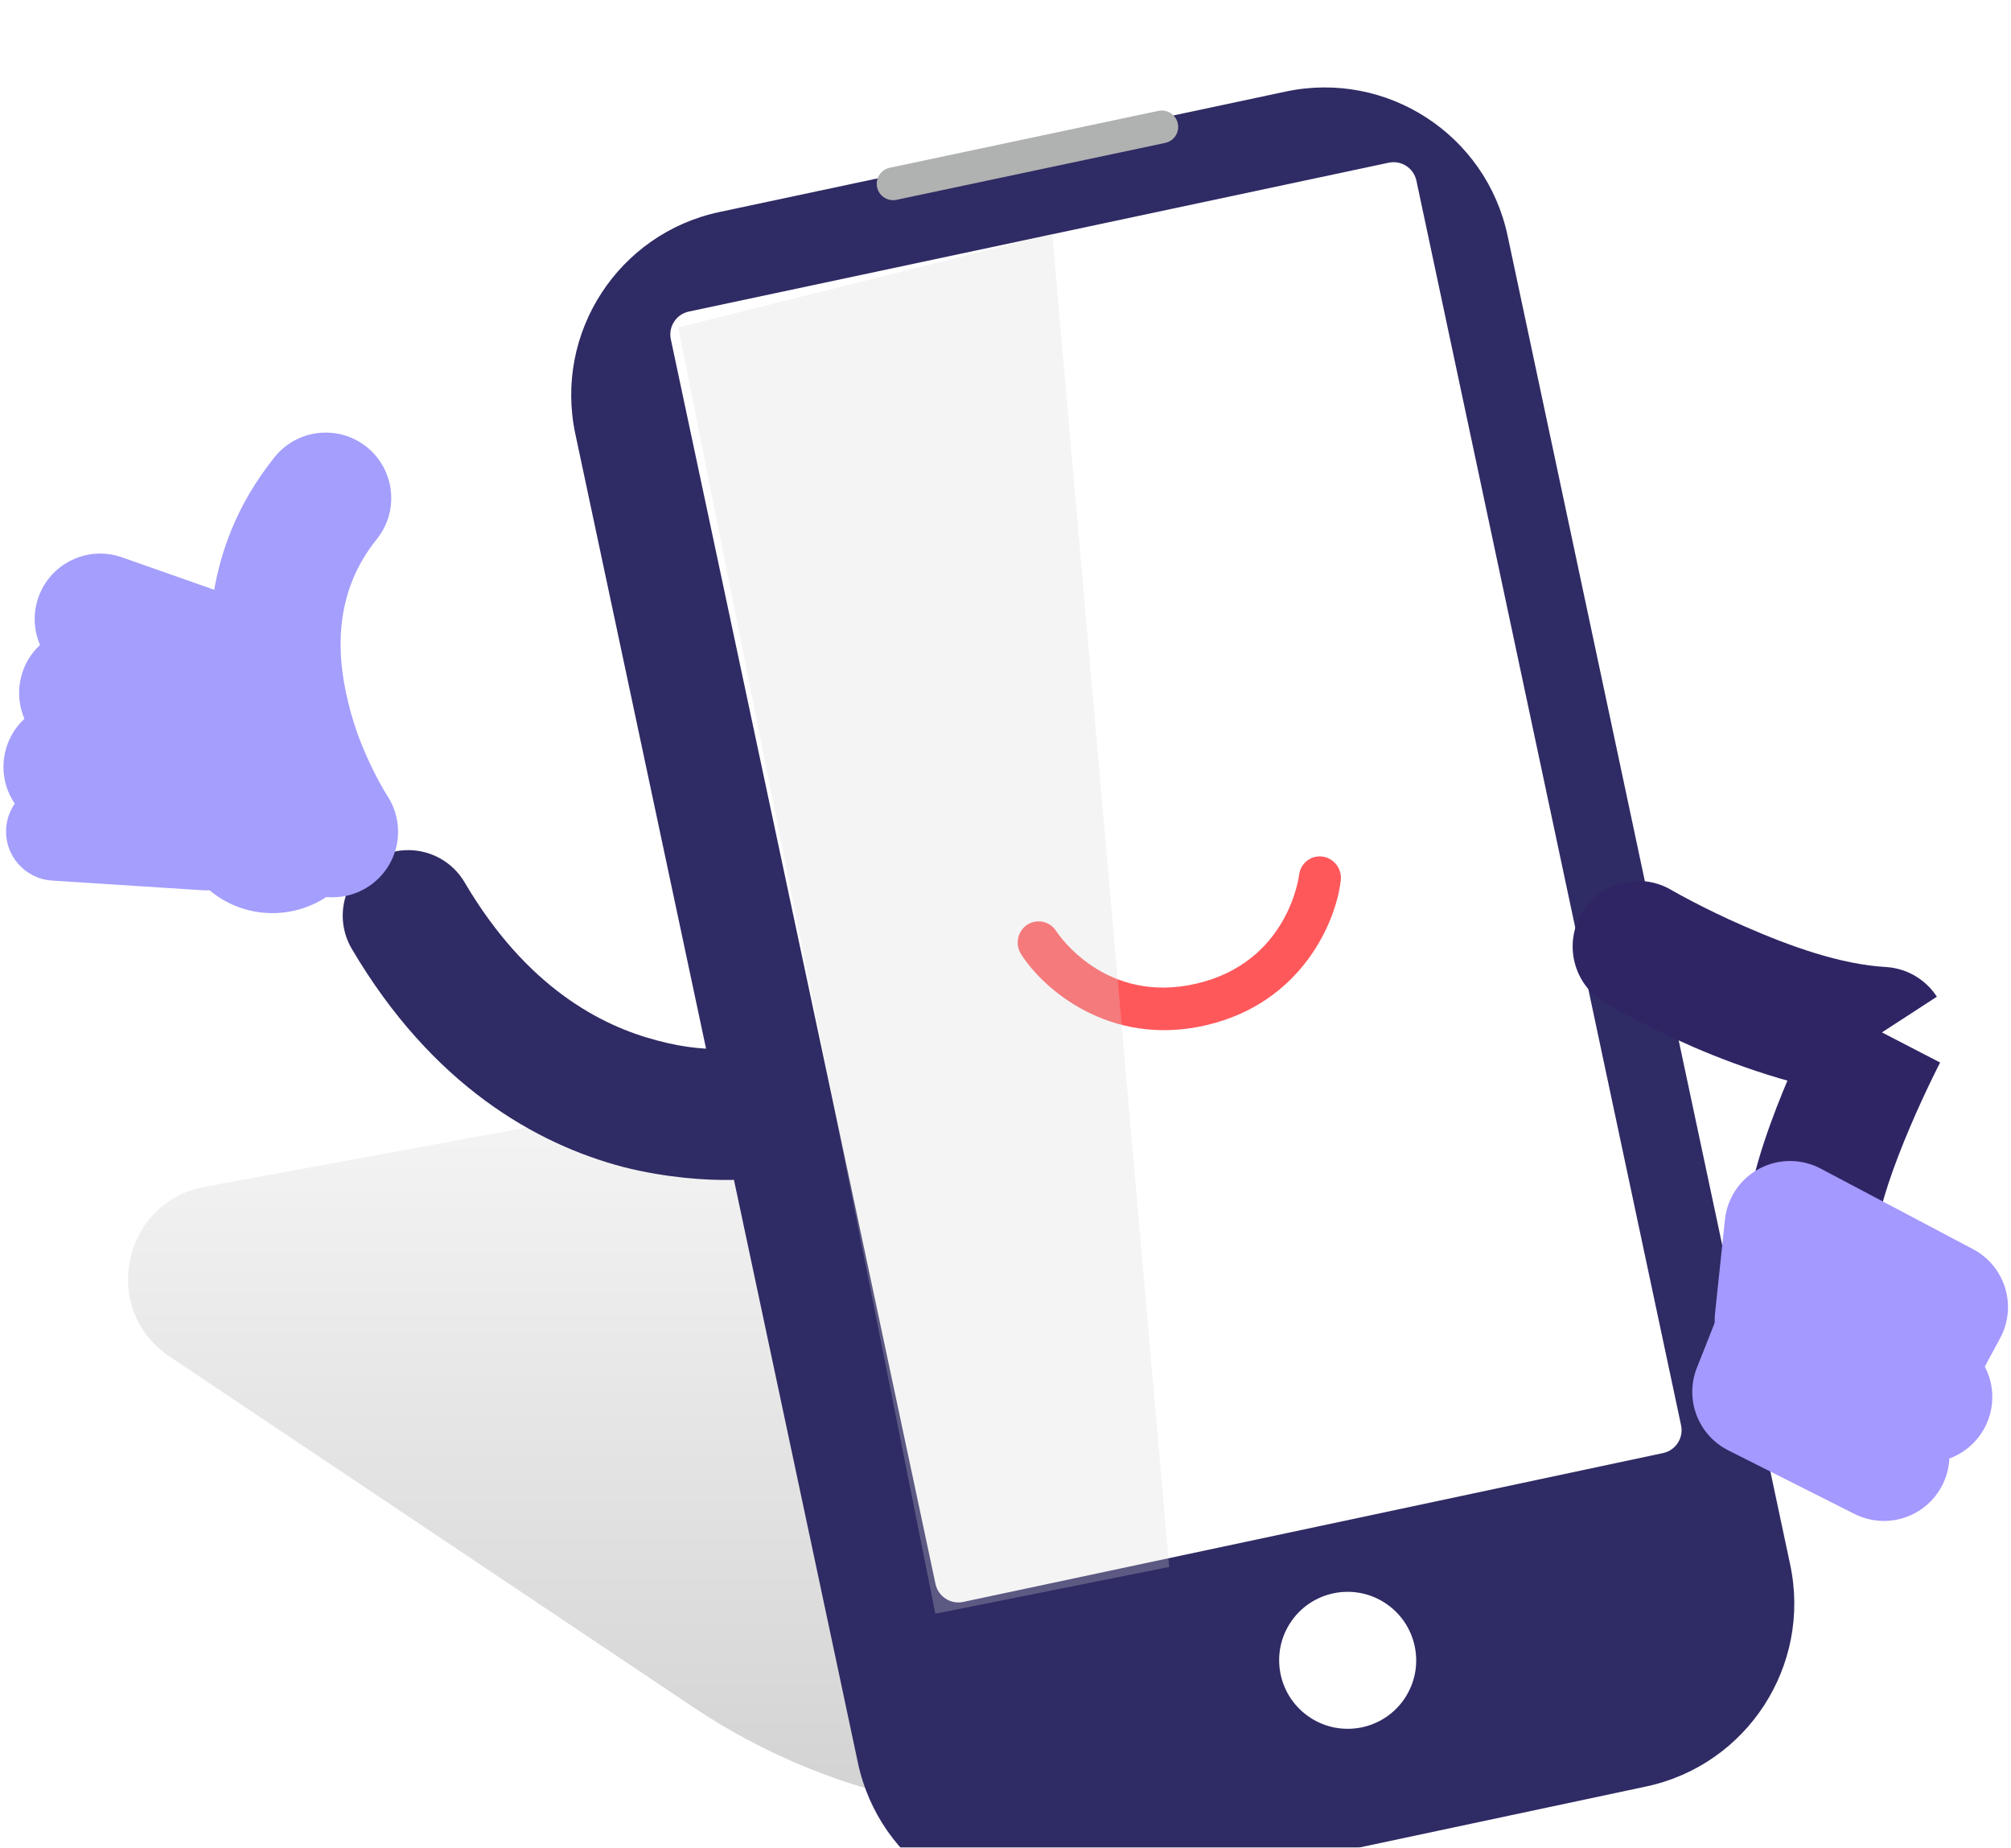 <svg width="86" height="79" viewBox="0 0 86 79" version="1.1" xmlns="http://www.w3.org/2000/svg" xmlns:xlink="http://www.w3.org/1999/xlink">
    <title>Group 20</title>
    <desc>Created using Figma</desc>
    <g id="Canvas" transform="translate(-1315 -5788)">
        <g id="Group 20">
            <g id="Group 8">
                <g id="Rectangle 4" opacity="0.178">
                    <use xlink:href="#path0_fill" transform="translate(1320.37 5833.05)" fill="url(#paint0_linear)"/>
                </g>
                <g id="Mascot">
                    <g id="Path 5 Copy">
                        <use xlink:href="#path1_stroke" transform="matrix(0.906 -0.423 0.423 0.906 1390.33 5843.73)" fill="#A499FF"/>
                    </g>
                    <g id="Group 7">
                        <g id="Group 4">
                            <g id="Group">
                                <g id="Group 2">
                                    <g id="Rectangle 5 Copy" filter="url(#filter0_i)">
                                        <use xlink:href="#path2_fill" transform="matrix(0.978 -0.208 0.208 0.978 1337.94 5795.73)" fill="#2F2B64"/>
                                    </g>
                                    <g id="Line Copy 8">
                                        <use xlink:href="#path3_stroke" transform="matrix(0.545 -0.839 0.839 0.545 1352.81 5795.94)" fill="#B0B1B1"/>
                                    </g>
                                    <g id="Rectangle 6 Copy">
                                        <use xlink:href="#path4_fill" transform="matrix(0.978 -0.208 0.208 0.978 1343.48 5801.53)" fill="#FFFFFF"/>
                                    </g>
                                    <g id="Oval 7 Copy">
                                        <use xlink:href="#path5_fill" transform="matrix(0.545 -0.839 0.839 0.545 1368.58 5859.85)" fill="#FFFFFF"/>
                                    </g>
                                </g>
                                <g id="Page 1">
                                    <g id="Group 3">
                                        <mask id="mask0_outline" mask-type="alpha">
                                            <g id="Clip 2">
                                                <use xlink:href="#path6_fill" transform="matrix(0.974 -0.225 0.225 0.974 1354.35 5816.87)" fill="#FFFFFF"/>
                                            </g>
                                        </mask>
                                        <g id="Fill 1" mask="url(#mask0_outline)">
                                            <use xlink:href="#path7_fill" transform="matrix(0.974 -0.225 0.225 0.974 1354.35 5816.87)" fill="#2F2564"/>
                                        </g>
                                    </g>
                                    <g id="Group 6">
                                        <mask id="mask1_outline" mask-type="alpha">
                                            <g id="Clip 5">
                                                <use xlink:href="#path8_fill" transform="matrix(0.974 -0.225 0.225 0.974 1365.75 5814.5)" fill="#FFFFFF"/>
                                            </g>
                                        </mask>
                                        <g id="Fill 4" mask="url(#mask1_outline)">
                                            <use xlink:href="#path9_fill" transform="matrix(0.974 -0.225 0.225 0.974 1365.75 5814.5)" fill="#2F2564"/>
                                        </g>
                                    </g>
                                    <g id="Fill 7">
                                        <use xlink:href="#path10_fill" transform="matrix(0.974 -0.225 0.225 0.974 1358.34 5827.62)" fill="#FF585B"/>
                                    </g>
                                </g>
                                <g id="Path 2">
                                    <use xlink:href="#path11_stroke" transform="matrix(0.643 -0.766 0.766 0.643 1331.56 5828.22)" fill="#2F2B64"/>
                                </g>
                                <g id="Rectangle">
                                    <use xlink:href="#path12_fill" transform="matrix(0.643 -0.766 0.766 0.643 1317.89 5820.97)" fill="#A49EFC"/>
                                    <mask id="mask2_outline_ins">
                                        <use xlink:href="#path12_fill" fill="white" transform="matrix(0.643 -0.766 0.766 0.643 1317.89 5820.97)"/>
                                    </mask>
                                    <g mask="url(#mask2_outline_ins)">
                                        <use xlink:href="#path13_stroke_2x" transform="matrix(0.643 -0.766 0.766 0.643 1317.89 5820.97)" fill="#A49EFC"/>
                                    </g>
                                </g>
                                <g id="Group 5">
                                    <g id="Line">
                                        <use xlink:href="#path14_stroke" transform="matrix(0.208 -0.978 0.978 0.208 1316.82 5822.2)" fill="#A49EFC"/>
                                    </g>
                                    <g id="Line">
                                        <use xlink:href="#path15_stroke" transform="matrix(0.208 -0.978 0.978 0.208 1315.98 5826.15)" fill="#A49EFC"/>
                                    </g>
                                    <g id="Line Copy">
                                        <use xlink:href="#path14_stroke" transform="matrix(0.208 -0.978 0.978 0.208 1317.49 5819.04)" fill="#A49EFC"/>
                                    </g>
                                    <g id="Line Copy 2">
                                        <use xlink:href="#path16_stroke" transform="matrix(0.208 -0.978 0.978 0.208 1317.82 5817.46)" fill="#A49EFC"/>
                                    </g>
                                </g>
                            </g>
                            <g id="Path 7">
                                <use xlink:href="#path17_stroke" transform="matrix(0.921 -0.391 0.391 0.921 1323.72 5811.51)" fill="#A49EFC"/>
                            </g>
                        </g>
                        <g id="Path 4">
                            <use xlink:href="#path18_stroke" transform="matrix(0.839 -0.545 0.545 0.839 1384.9 5828.57)" fill="#2F2564"/>
                        </g>
                        <g id="Path 5 Copy 2">
                            <use xlink:href="#path19_stroke" transform="matrix(0.906 -0.423 0.423 0.906 1389.67 5841.32)" fill="#A499FF"/>
                        </g>
                    </g>
                    <g id="Path 5">
                        <use xlink:href="#path1_stroke" transform="matrix(0.978 -0.208 0.208 0.978 1389.58 5844.74)" fill="#A499FF"/>
                    </g>
                </g>
            </g>
            <g id="Path 8">
                <use xlink:href="#path20_fill" transform="translate(1344 5798)" fill="#D8D8D8" fill-opacity="0.27" style="mix-blend-mode:multiply"/>
            </g>
        </g>
    </g>
    <defs>
        <filter id="filter0_i" filterUnits="userSpaceOnUse" x="1339" y="5788" width="53" height="82" color-interpolation-filters="sRGB">
            <feFlood flood-opacity="0" result="BackgroundImageFix"/>
            <feBlend mode="normal" in="SourceGraphic" in2="BackgroundImageFix" result="shape"/>
            <feColorMatrix in="SourceAlpha" type="matrix" values="0 0 0 0 0 0 0 0 0 0 0 0 0 0 0 0 0 0 255 0" result="hardAlpha"/>
            <feOffset dx="0" dy="3"/>
            <feGaussianBlur stdDeviation="1.5"/>
            <feComposite in2="hardAlpha" operator="arithmetic" k2="-1" k3="1"/>
            <feColorMatrix type="matrix" values="0 0 0 0 0 0 0 0 0 0 0 0 0 0 0 0 0 0 0.065 0"/>
            <feBlend mode="normal" in2="shape" result="effect1_innerShadow"/>
        </filter>
        <linearGradient id="paint0_linear" x1="0" y1="0" x2="1" y2="0" gradientUnits="userSpaceOnUse" gradientTransform="matrix(-0.013 39.404 -80.714 -0.006 49.666 -6.88)">
            <stop offset="0" stop-color="#FFFFFF"/>
            <stop offset="0.637" stop-color="#5D5D5D"/>
            <stop offset="0.637" stop-color="#5D5D5D"/>
            <stop offset="1"/>
        </linearGradient>
        <path id="path0_fill" fill-rule="evenodd" d="M 1.884 12.954C -1.098 10.957 -0.145 6.346 3.385 5.696L 33.959 0.064C 34.972 -0.122 36.018 0.089 36.879 0.654L 64.473 18.769C 68.155 21.186 67.14 26.837 62.848 27.822L 45.357 31.837C 38.102 33.502 30.481 32.099 24.296 27.958L 1.884 12.954Z"/>
        <path id="path1_stroke" d="M 4.217 1.55C 5.073 0.262 4.723 -1.476 3.436 -2.332C 2.148 -3.188 0.41 -2.838 -0.446 -1.55L 4.217 1.55ZM 0 2.837L -2.332 1.287C -3.134 2.494 -2.883 4.113 -1.752 5.021L 0 2.837ZM 2.962 8.803C 4.168 9.77 5.93 9.577 6.898 8.371C 7.865 7.165 7.672 5.403 6.466 4.435L 2.962 8.803ZM -0.446 -1.55L -2.332 1.287L 2.332 4.387L 4.217 1.55L -0.446 -1.55ZM -1.752 5.021L 2.962 8.803L 6.466 4.435L 1.752 0.653L -1.752 5.021Z"/>
        <path id="path2_fill" fill-rule="evenodd" d="M 0 8C 0 3.582 3.582 0 8 0L 32.764 0C 37.182 0 40.764 3.582 40.764 8L 40.764 66.102C 40.764 70.52 37.182 74.102 32.764 74.102L 8 74.102C 3.582 74.102 0 70.52 0 66.102L 0 8Z"/>
        <path id="path3_stroke" d="M 8.078 9.079C 8.351 9.352 8.794 9.353 9.067 9.079C 9.341 8.806 9.341 8.363 9.068 8.089L 8.078 9.079ZM 0.772 -0.218C 0.499 -0.491 0.055 -0.492 -0.218 -0.218C -0.492 0.055 -0.492 0.498 -0.219 0.772L 0.772 -0.218ZM 9.068 8.089L 0.772 -0.218L -0.219 0.772L 8.078 9.079L 9.068 8.089Z"/>
        <path id="path4_fill" fill-rule="evenodd" d="M 0 1C 0 0.448 0.448 0 1 0L 31.602 0C 32.155 0 32.602 0.448 32.602 1L 32.602 55.414C 32.602 55.966 32.155 56.414 31.602 56.414L 1 56.414C 0.448 56.414 0 55.966 0 55.414L 0 1Z"/>
        <path id="path5_fill" fill-rule="evenodd" d="M 2.926 5.86C 4.542 5.86 5.852 4.548 5.852 2.93C 5.852 1.312 4.542 0 2.926 0C 1.31 0 0 1.312 0 2.93C 0 4.548 1.31 5.86 2.926 5.86Z"/>
        <path id="path6_fill" fill-rule="evenodd" d="M 0 5.519L 0 0L 3.94 0L 3.94 5.519L 0 5.519Z"/>
        <path id="path7_fill" fill-rule="evenodd" d="M 1.99 0L 1.95 0C 0.873 0 0 0.888 0 1.984L 0 3.535C 0 4.63 0.873 5.519 1.95 5.519L 1.99 5.519C 3.067 5.519 3.94 4.63 3.94 3.535L 3.94 1.984C 3.94 0.888 3.067 0 1.99 0Z"/>
        <path id="path8_fill" fill-rule="evenodd" d="M 6.932 0L 6.932 4.947L 0 4.947L 0 1.89736e-15L 6.932 1.89736e-15L 6.932 0Z"/>
        <path id="path9_fill" fill-rule="evenodd" d="M 6.034 4.947C 5.539 4.947 5.137 4.537 5.137 4.033L 5.137 3.5C 5.137 2.577 4.399 1.826 3.492 1.826C 2.533 1.826 1.795 2.577 1.795 3.5L 1.795 4.033C 1.795 4.537 1.394 4.947 0.898 4.947C 0.402 4.947 0 4.537 0 4.033L 0 3.5C 0 1.57 1.543 0 3.44 0C 5.389 0 6.932 1.57 6.932 3.5L 6.932 4.033C 6.932 4.537 6.53 4.947 6.034 4.947Z"/>
        <path id="path10_fill" fill-rule="evenodd" d="M 7.071 5.965C 2.833 5.965 0.627 2.861 0.052 1.22C -0.114 0.745 0.13 0.223 0.597 0.054C 1.063 -0.116 1.575 0.132 1.742 0.605C 1.799 0.761 3.072 4.138 7.071 4.138C 11.116 4.138 12.386 0.643 12.399 0.608C 12.565 0.132 13.077 -0.117 13.546 0.054C 14.012 0.223 14.256 0.745 14.09 1.22C 13.515 2.861 11.309 5.965 7.071 5.965Z"/>
        <path id="path11_stroke" d="M 3.105 19.295C 4.322 20.249 6.082 20.035 7.036 18.818C 7.99 17.601 7.776 15.841 6.559 14.887L 3.105 19.295ZM 4.035 0.935C 4.552 -0.522 3.789 -2.123 2.331 -2.639C 0.874 -3.156 -0.727 -2.393 -1.243 -0.935L 4.035 0.935ZM 4.832 17.091C 6.559 14.887 6.56 14.888 6.561 14.889C 6.562 14.889 6.563 14.89 6.564 14.891C 6.563 14.89 6.569 14.895 6.568 14.894C 6.567 14.893 6.576 14.901 6.574 14.899C 6.574 14.899 6.58 14.904 6.58 14.904C 6.586 14.909 6.574 14.899 6.562 14.889C 6.523 14.856 6.492 14.829 6.425 14.766C 6.261 14.615 6.088 14.445 5.837 14.157C 5.276 13.522 4.695 12.761 4.146 11.572C 3.084 9.332 2.302 5.827 4.035 0.935L -1.243 -0.935C -3.503 5.443 -2.568 10.483 -0.914 13.971C -0.104 15.646 0.923 17.045 1.63 17.853C 2.013 18.287 2.389 18.66 2.616 18.872C 2.744 18.99 2.868 19.099 2.937 19.157C 2.978 19.192 3.02 19.227 3.042 19.244C 3.056 19.256 3.071 19.268 3.079 19.274C 3.084 19.278 3.09 19.284 3.093 19.286C 3.095 19.287 3.098 19.29 3.099 19.291C 3.1 19.291 3.102 19.293 3.102 19.293C 3.103 19.294 3.105 19.295 4.832 17.091Z"/>
        <path id="path12_fill" fill-rule="evenodd" d="M 0 4.19C 0 1.876 1.876 0 4.19 0C 6.505 0 8.381 1.876 8.381 4.19L 8.381 7.919C 8.381 10.234 6.505 12.11 4.19 12.11C 1.876 12.11 0 10.234 0 7.919L 0 4.19Z"/>
        <path id="path13_stroke_2x" d="M 5.581 4.19L 5.581 7.919L 11.181 7.919L 11.181 4.19L 5.581 4.19ZM 2.8 7.919L 2.8 4.19L -2.8 4.19L -2.8 7.919L 2.8 7.919ZM 4.19 -2.8C 0.33 -2.8 -2.8 0.33 -2.8 4.19L 2.8 4.19C 2.8 3.422 3.422 2.8 4.19 2.8L 4.19 -2.8ZM 4.19 2.8C 4.958 2.8 5.581 3.422 5.581 4.19L 11.181 4.19C 11.181 0.33 8.051 -2.8 4.19 -2.8L 4.19 2.8ZM 5.581 7.919C 5.581 8.687 4.958 9.31 4.19 9.31L 4.19 14.91C 8.051 14.91 11.181 11.78 11.181 7.919L 5.581 7.919ZM 4.19 9.31C 3.422 9.31 2.8 8.687 2.8 7.919L -2.8 7.919C -2.8 11.78 0.33 14.91 4.19 14.91L 4.19 9.31Z"/>
        <path id="path14_stroke" d="M 4.415 0.81C 4.415 -0.737 3.161 -1.99 1.615 -1.99C 0.068 -1.99 -1.185 -0.737 -1.185 0.81L 4.415 0.81ZM -1.185 6.631C -1.185 8.178 0.068 9.431 1.615 9.431C 3.161 9.431 4.415 8.178 4.415 6.631L -1.185 6.631ZM -1.185 0.81L -1.185 6.631L 4.415 6.631L 4.415 0.81L -1.185 0.81Z"/>
        <path id="path15_stroke" d="M 4.903 0.506C 4.736 -0.642 3.669 -1.436 2.522 -1.268C 1.374 -1.101 0.58 -0.034 0.747 1.113L 4.903 0.506ZM 1.681 7.497C 1.848 8.645 2.915 9.439 4.062 9.272C 5.21 9.104 6.004 8.038 5.836 6.89L 1.681 7.497ZM 0.747 1.113L 1.681 7.497L 5.836 6.89L 4.903 0.506L 0.747 1.113Z"/>
        <path id="path16_stroke" d="M 6.006 1.168C 6.204 -0.365 5.121 -1.769 3.588 -1.967C 2.054 -2.165 0.65 -1.083 0.452 0.451L 6.006 1.168ZM -0.276 6.09C -0.474 7.624 0.609 9.028 2.142 9.226C 3.676 9.424 5.08 8.341 5.278 6.807L -0.276 6.09ZM 0.452 0.451L -0.276 6.09L 5.278 6.807L 6.006 1.168L 0.452 0.451Z"/>
        <path id="path17_stroke" d="M -2.399 13.752C -2.115 15.272 -0.652 16.274 0.868 15.99C 2.388 15.706 3.39 14.243 3.106 12.723L -2.399 13.752ZM 6.977 2.469C 8.341 1.74 8.855 0.043 8.126 -1.321C 7.396 -2.684 5.699 -3.198 4.336 -2.469L 6.977 2.469ZM 0.354 13.238C 3.106 12.723 3.106 12.724 3.106 12.725C 3.106 12.725 3.106 12.726 3.107 12.727C 3.106 12.726 3.107 12.731 3.107 12.73C 3.107 12.73 3.108 12.734 3.108 12.733C 3.108 12.735 3.108 12.734 3.107 12.731C 3.105 12.719 3.104 12.711 3.1 12.688C 3.091 12.631 3.082 12.569 3.068 12.463C 3.037 12.227 3.006 11.942 2.983 11.538C 2.931 10.674 2.924 9.672 3.12 8.468C 3.488 6.104 4.513 3.787 6.977 2.469L 4.336 -2.469C -0.27 -0.005 -1.898 4.297 -2.413 7.606C -2.659 9.239 -2.666 10.837 -2.607 11.864C -2.575 12.406 -2.524 12.888 -2.485 13.184C -2.464 13.345 -2.443 13.489 -2.429 13.572C -2.422 13.62 -2.414 13.666 -2.41 13.69C -2.407 13.705 -2.405 13.72 -2.403 13.728C -2.402 13.733 -2.401 13.739 -2.401 13.742C -2.4 13.744 -2.4 13.746 -2.4 13.747C -2.4 13.748 -2.399 13.749 -2.399 13.75C -2.399 13.751 -2.399 13.752 0.354 13.238Z"/>
        <path id="path18_stroke" d="M 2.689 -1.254C 1.996 -2.637 0.314 -3.196 -1.069 -2.503C -2.451 -1.81 -3.011 -0.128 -2.318 1.254L 2.689 -1.254ZM 6.923 8.756L 9.723 8.756C 9.723 7.876 9.309 7.047 8.606 6.519L 6.923 8.756ZM -2.165 12.149C -3.146 13.345 -2.971 15.109 -1.775 16.089C -0.58 17.07 1.185 16.895 2.165 15.7L -2.165 12.149ZM 0.185 0C -2.318 1.254 -2.318 1.255 -2.317 1.255C -2.317 1.255 -2.317 1.256 -2.317 1.256C -2.317 1.257 -2.316 1.258 -2.316 1.259C -2.315 1.26 -2.314 1.263 -2.312 1.265C -2.311 1.269 -2.307 1.276 -2.303 1.284C -2.296 1.298 -2.284 1.321 -2.27 1.347C -2.245 1.396 -2.204 1.475 -2.155 1.568C -2.061 1.746 -1.913 2.02 -1.733 2.342C -1.381 2.966 -0.841 3.881 -0.196 4.859C 1.074 6.776 3.068 9.329 5.24 10.994L 8.606 6.519C 7.006 5.347 5.632 3.522 4.476 1.77C 3.908 0.913 3.471 0.171 3.148 -0.403C 2.992 -0.681 2.879 -0.891 2.796 -1.048C 2.757 -1.123 2.73 -1.174 2.71 -1.213C 2.701 -1.231 2.696 -1.241 2.691 -1.25C 2.689 -1.254 2.689 -1.255 2.688 -1.256C 2.688 -1.257 2.688 -1.257 2.688 -1.256C 2.688 -1.257 2.688 -1.256 2.688 -1.256C 2.688 -1.256 2.688 -1.255 2.688 -1.255C 2.689 -1.255 2.689 -1.254 0.185 0ZM 6.923 8.756C 5.539 6.322 5.539 6.322 5.539 6.322C 5.539 6.322 5.538 6.322 5.538 6.323C 5.538 6.323 5.537 6.323 5.536 6.323C 5.536 6.324 5.534 6.325 5.532 6.326C 5.529 6.328 5.523 6.331 5.517 6.334C 5.507 6.34 5.489 6.351 5.467 6.363C 5.428 6.386 5.364 6.423 5.288 6.467C 5.141 6.553 4.918 6.685 4.655 6.845C 4.138 7.159 3.396 7.622 2.61 8.15C 1.119 9.151 -0.929 10.642 -2.165 12.149L 2.165 15.7C 2.823 14.897 4.236 13.804 5.733 12.799C 6.441 12.322 7.074 11.927 7.56 11.633C 7.798 11.488 7.982 11.379 8.118 11.3C 8.183 11.262 8.23 11.235 8.264 11.215C 8.281 11.205 8.291 11.199 8.299 11.194C 8.303 11.193 8.305 11.191 8.306 11.19C 8.307 11.19 8.307 11.19 8.307 11.19C 8.307 11.19 8.307 11.19 8.307 11.19C 8.307 11.19 8.307 11.19 8.307 11.19C 8.307 11.19 8.307 11.19 6.923 8.756Z"/>
        <path id="path19_stroke" d="M 2.076 0L 4.309 -1.69C 3.748 -2.431 2.856 -2.845 1.928 -2.796C 1 -2.747 0.156 -2.24 -0.323 -1.444L 2.076 0ZM 0 3.447L -2.399 2.003C -3.122 3.204 -2.845 4.754 -1.752 5.631L 0 3.447ZM 4.714 7.23L 2.962 9.414C 3.955 10.211 5.361 10.237 6.383 9.477L 4.714 7.23ZM 6.527 5.883L 8.197 8.13C 8.796 7.685 9.193 7.019 9.299 6.279C 9.404 5.54 9.21 4.789 8.76 4.193L 6.527 5.883ZM -0.323 -1.444L -2.399 2.003L 2.399 4.892L 4.474 1.444L -0.323 -1.444ZM -1.752 5.631L 2.962 9.414L 6.466 5.046L 1.752 1.264L -1.752 5.631ZM 6.383 9.477L 8.197 8.13L 4.857 3.635L 3.044 4.982L 6.383 9.477ZM 8.76 4.193L 4.309 -1.69L -0.157 1.69L 4.294 7.572L 8.76 4.193Z"/>
        <path id="path20_fill" fill-rule="evenodd" d="M 16 0L 21 57L 11 59L 0 4L 16 0Z"/>
    </defs>
</svg>
